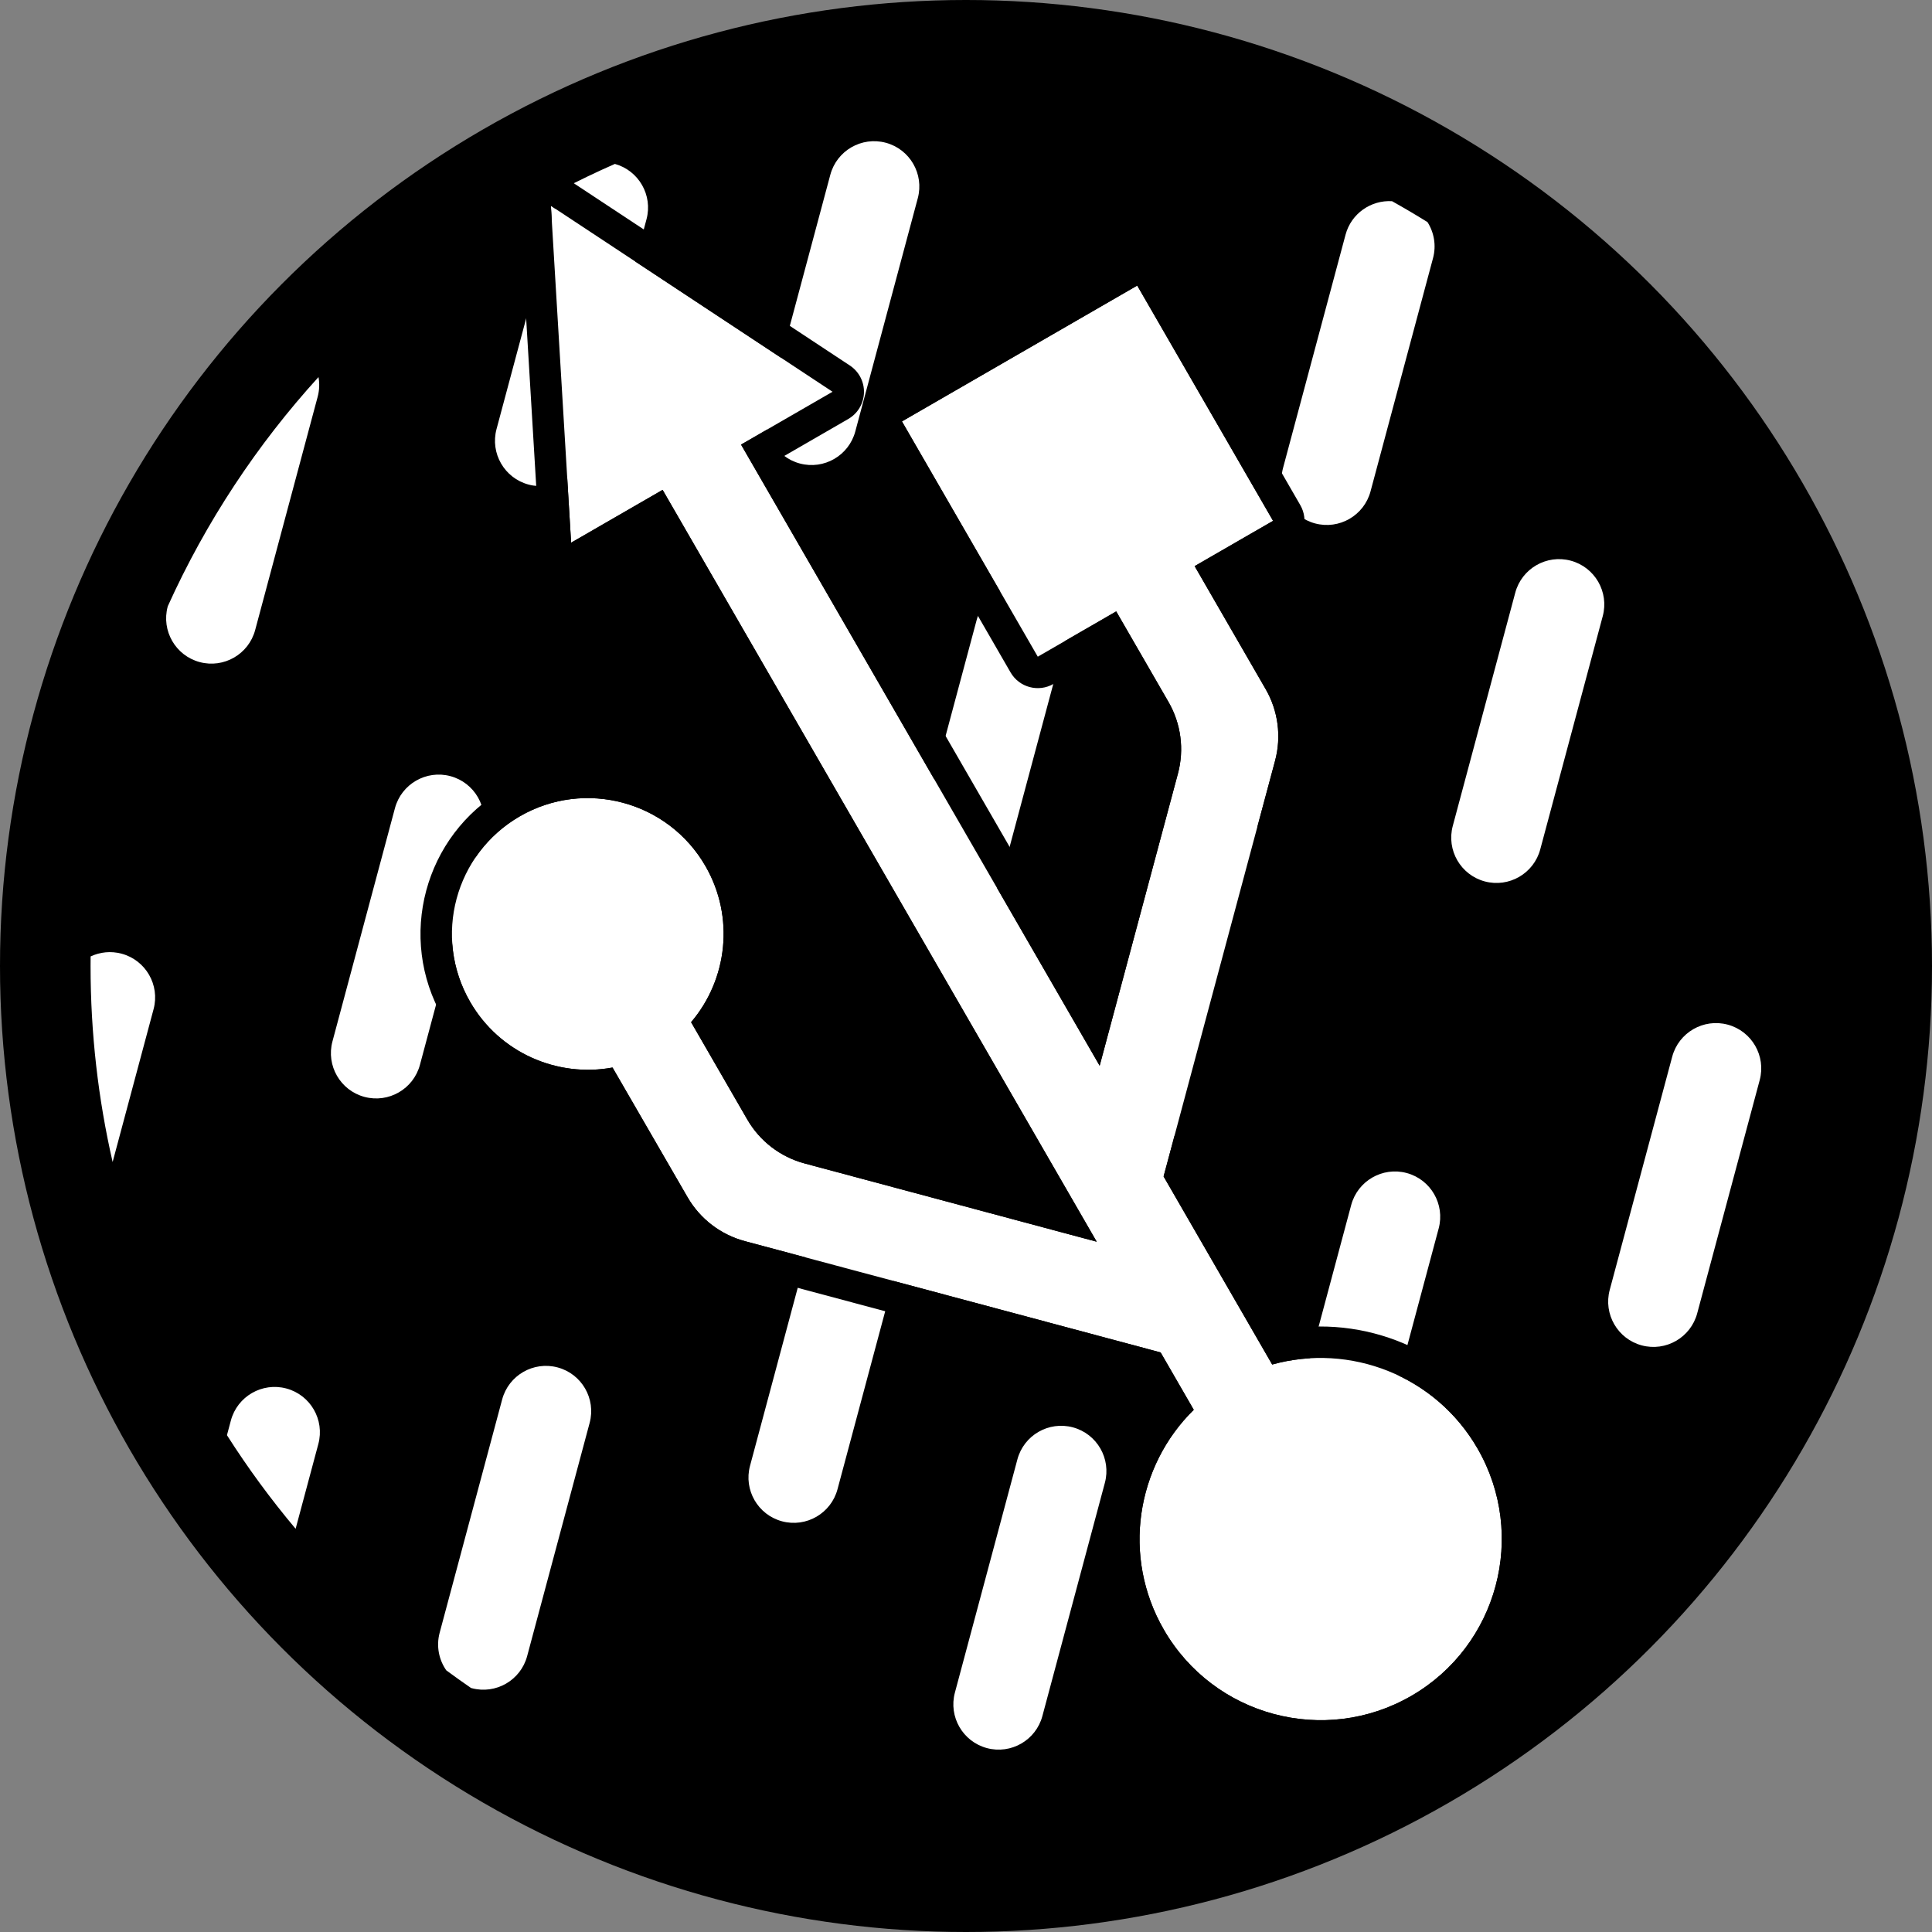 <?xml version="1.0" encoding="UTF-8" standalone="no"?>
<!DOCTYPE svg PUBLIC "-//W3C//DTD SVG 1.1//EN" "http://www.w3.org/Graphics/SVG/1.1/DTD/svg11.dtd">
<svg width="100%" height="100%" viewBox="0 0 512 512" version="1.1" xmlns="http://www.w3.org/2000/svg" xmlns:xlink="http://www.w3.org/1999/xlink" xml:space="preserve" xmlns:serif="http://www.serif.com/" style="fill-rule:evenodd;clip-rule:evenodd;stroke-linejoin:round;stroke-miterlimit:2;">
    <rect x="0" y="0" width="512" height="512" fill="#808080" stroke="none"/>
    <circle cx="256" cy="256" r="256"/>
    <path d="M292.804,392.957C294.518,386.56 290.716,379.975 284.319,378.26C277.921,376.546 271.336,380.348 269.622,386.746L253.057,448.565C251.343,454.962 255.145,461.548 261.543,463.262C267.94,464.976 274.525,461.174 276.24,454.777L292.804,392.957ZM118.27,442.659C116.314,439.856 115.562,436.241 116.515,432.684L133.079,370.865C134.794,364.468 141.379,360.665 147.776,362.38C154.174,364.094 157.976,370.679 156.262,377.076L139.697,438.896C137.983,445.293 131.398,449.095 125,447.381C124.941,447.365 124.882,447.349 124.823,447.332C122.613,445.813 120.431,444.257 118.27,442.659ZM60.143,380.337L61.185,376.447C62.899,370.05 69.484,366.248 75.882,367.962C82.279,369.676 86.081,376.262 84.367,382.659L78.342,405.143C71.748,397.299 65.663,389.012 60.143,380.337ZM238.509,332.857C240.223,326.46 236.421,319.874 230.024,318.16C223.626,316.446 217.041,320.248 215.327,326.645L198.762,388.465C197.048,394.862 200.85,401.447 207.248,403.161C213.645,404.876 220.23,401.073 221.945,394.676L238.509,332.857ZM381.263,325.556C382.977,319.158 379.175,312.573 372.778,310.859C366.38,309.144 359.795,312.947 358.081,319.344L341.516,381.163C339.802,387.56 343.604,394.146 350.002,395.86C356.399,397.574 362.984,393.772 364.699,387.375L381.263,325.556ZM466.339,286.235C468.053,279.838 464.251,273.252 457.854,271.538C451.456,269.824 444.871,273.626 443.157,280.023L426.592,341.843C424.878,348.24 428.68,354.825 435.077,356.54C441.475,358.254 448.06,354.452 449.774,348.054L466.339,286.235ZM24.014,253.464C26.489,252.301 29.372,251.972 32.217,252.735C38.614,254.449 42.416,261.034 40.702,267.431L29.848,307.942C26.02,291.231 24,273.849 24,256C24,255.155 24.005,254.311 24.014,253.464ZM336.286,230.682C338,224.285 334.198,217.699 327.8,215.985C321.403,214.271 314.818,218.073 313.103,224.47L296.539,286.289C294.825,292.687 298.627,299.272 305.024,300.986C311.422,302.701 318.007,298.898 319.721,292.501L336.286,230.682ZM127.849,220.383C129.563,213.986 125.761,207.401 119.363,205.687C112.966,203.972 106.381,207.775 104.666,214.172L88.102,275.991C86.388,282.388 90.19,288.974 96.587,290.688C102.985,292.402 109.57,288.6 111.284,282.203L127.849,220.383ZM281.991,170.581C283.705,164.184 279.903,157.599 273.505,155.884C267.108,154.17 260.523,157.972 258.808,164.37L242.244,226.189C240.53,232.586 244.332,239.172 250.729,240.886C257.127,242.6 263.712,238.798 265.426,232.401L281.991,170.581ZM424.745,163.28C426.459,156.883 422.657,150.297 416.259,148.583C409.862,146.869 403.277,150.671 401.562,157.068L384.998,218.888C383.284,225.285 387.086,231.87 393.483,233.585C399.881,235.299 406.466,231.497 408.18,225.099L424.745,163.28ZM84.405,99.927C84.71,101.614 84.657,103.392 84.184,105.156L67.619,166.975C65.905,173.372 59.32,177.175 52.923,175.46C46.525,173.746 42.723,167.161 44.437,160.764L44.469,160.647C54.568,138.303 68.104,117.84 84.405,99.927ZM378.298,58.86C380.039,61.597 380.672,65.028 379.767,68.406L363.203,130.226C361.489,136.623 354.903,140.425 348.506,138.711C342.109,136.997 338.306,130.411 340.021,124.014L356.585,62.195C358.087,56.588 363.331,52.975 368.911,53.321C372.085,55.095 375.214,56.941 378.298,58.86ZM162.954,43.441C169.285,45.2 173.035,51.747 171.33,58.108L154.766,119.927C153.052,126.324 146.466,130.127 140.069,128.412C133.672,126.698 129.869,120.113 131.584,113.716L148.148,51.896C148.297,51.339 148.484,50.802 148.704,50.285C153.362,47.849 158.113,45.566 162.954,43.441ZM243.225,52.525C244.939,46.128 241.137,39.543 234.74,37.828C228.342,36.114 221.757,39.916 220.043,46.314L203.478,108.133C201.764,114.53 205.566,121.116 211.964,122.83C218.361,124.544 224.946,120.742 226.66,114.345L243.225,52.525Z" style="fill:white;"/>
    <g transform="matrix(0.866,-0.5,0.5,0.866,-91.168,163.757)">
        <path d="M248,104L220,104L260,24L300,104L272,104L272,294.076C272,294.076 311.878,254.198 328.678,237.398C333.366,232.71 336,226.351 336,219.72L336,192L312,192L312,120L384,120L384,192L360,192L360,229.641C360,236.274 357.364,242.634 352.674,247.323C331.546,268.441 272,327.959 272,327.959L272,385.515C292.694,390.85 308,409.651 308,432C308,458.492 286.492,480 260,480C233.508,480 212,458.492 212,432C212,409.651 227.306,390.85 248,385.515L248,367.959C248,367.959 188.439,308.425 167.318,287.315C162.632,282.631 159.997,276.279 159.992,269.653C159.98,254.994 159.959,229.941 159.959,229.941C145.994,224.989 135.98,211.655 135.98,196C135.98,176.131 152.111,160 171.98,160C191.849,160 207.98,176.131 207.98,196C207.98,211.655 197.966,224.989 184,229.941L184,259.72C184,266.351 186.634,272.71 191.322,277.398C208.122,294.198 248,334.076 248,334.076L248,104Z" style="fill:white;"/>
        <path d="M239.667,112.333L239.667,313.957C239.667,313.957 197.215,271.505 197.215,271.505C194.089,268.38 192.333,264.141 192.333,259.72C192.333,259.72 192.333,235.387 192.333,235.387C206.573,228.009 216.313,213.133 216.313,196C216.313,171.532 196.448,151.667 171.98,151.667C147.511,151.667 127.646,171.532 127.646,196C127.646,213.135 137.388,228.012 151.631,235.39C151.631,235.389 151.658,269.66 151.658,269.66C151.665,278.494 155.179,286.964 161.427,293.209C161.427,293.209 239.667,371.412 239.667,371.412C239.667,371.412 239.667,379.456 239.667,379.456C218.612,387.619 203.667,408.078 203.667,432C203.667,463.091 228.909,488.333 260,488.333C291.091,488.333 316.333,463.091 316.333,432C316.333,408.078 301.388,387.619 280.333,379.456C280.333,379.456 280.333,331.412 280.333,331.412C280.333,331.412 358.565,253.217 358.565,253.217C364.819,246.965 368.333,238.484 368.333,229.641C368.333,229.641 368.333,200.333 368.333,200.333C368.333,200.333 384,200.333 384,200.333C388.602,200.333 392.333,196.602 392.333,192L392.333,120C392.333,115.398 388.602,111.667 384,111.667L312,111.667C307.398,111.667 303.667,115.398 303.667,120L303.667,192C303.667,196.602 307.398,200.333 312,200.333L327.667,200.333C327.667,200.333 327.667,219.72 327.667,219.72C327.667,224.141 325.911,228.38 322.785,231.505C322.785,231.505 280.333,273.957 280.333,273.957C280.333,273.957 280.333,112.333 280.333,112.333C280.333,112.333 300,112.333 300,112.333C302.888,112.333 305.57,110.838 307.089,108.381C308.607,105.924 308.745,102.856 307.454,100.273L267.454,20.273C266.042,17.45 263.156,15.667 260,15.667C256.844,15.667 253.958,17.45 252.546,20.273L212.546,100.273C211.255,102.856 211.393,105.924 212.911,108.381C214.43,110.838 217.112,112.333 220,112.333L239.667,112.333ZM248,104L220,104L260,24L300,104L272,104L272,294.076C272,294.076 311.878,254.198 328.678,237.398C333.366,232.71 336,226.351 336,219.72L336,192L312,192L312,120L384,120L384,192L360,192L360,229.641C360,236.274 357.364,242.634 352.674,247.323C331.546,268.441 272,327.959 272,327.959L272,385.515C292.694,390.85 308,409.651 308,432C308,458.492 286.492,480 260,480C233.508,480 212,458.492 212,432C212,409.651 227.306,390.85 248,385.515L248,367.959C248,367.959 188.439,308.425 167.318,287.315C162.632,282.631 159.997,276.279 159.992,269.653C159.98,254.994 159.959,229.941 159.959,229.941C145.994,224.989 135.98,211.655 135.98,196C135.98,176.131 152.111,160 171.98,160C191.849,160 207.98,176.131 207.98,196C207.98,211.655 197.966,224.989 184,229.941L184,259.72C184,266.351 186.634,272.71 191.322,277.398C208.122,294.198 248,334.076 248,334.076L248,104Z"/>
    </g>
</svg>
